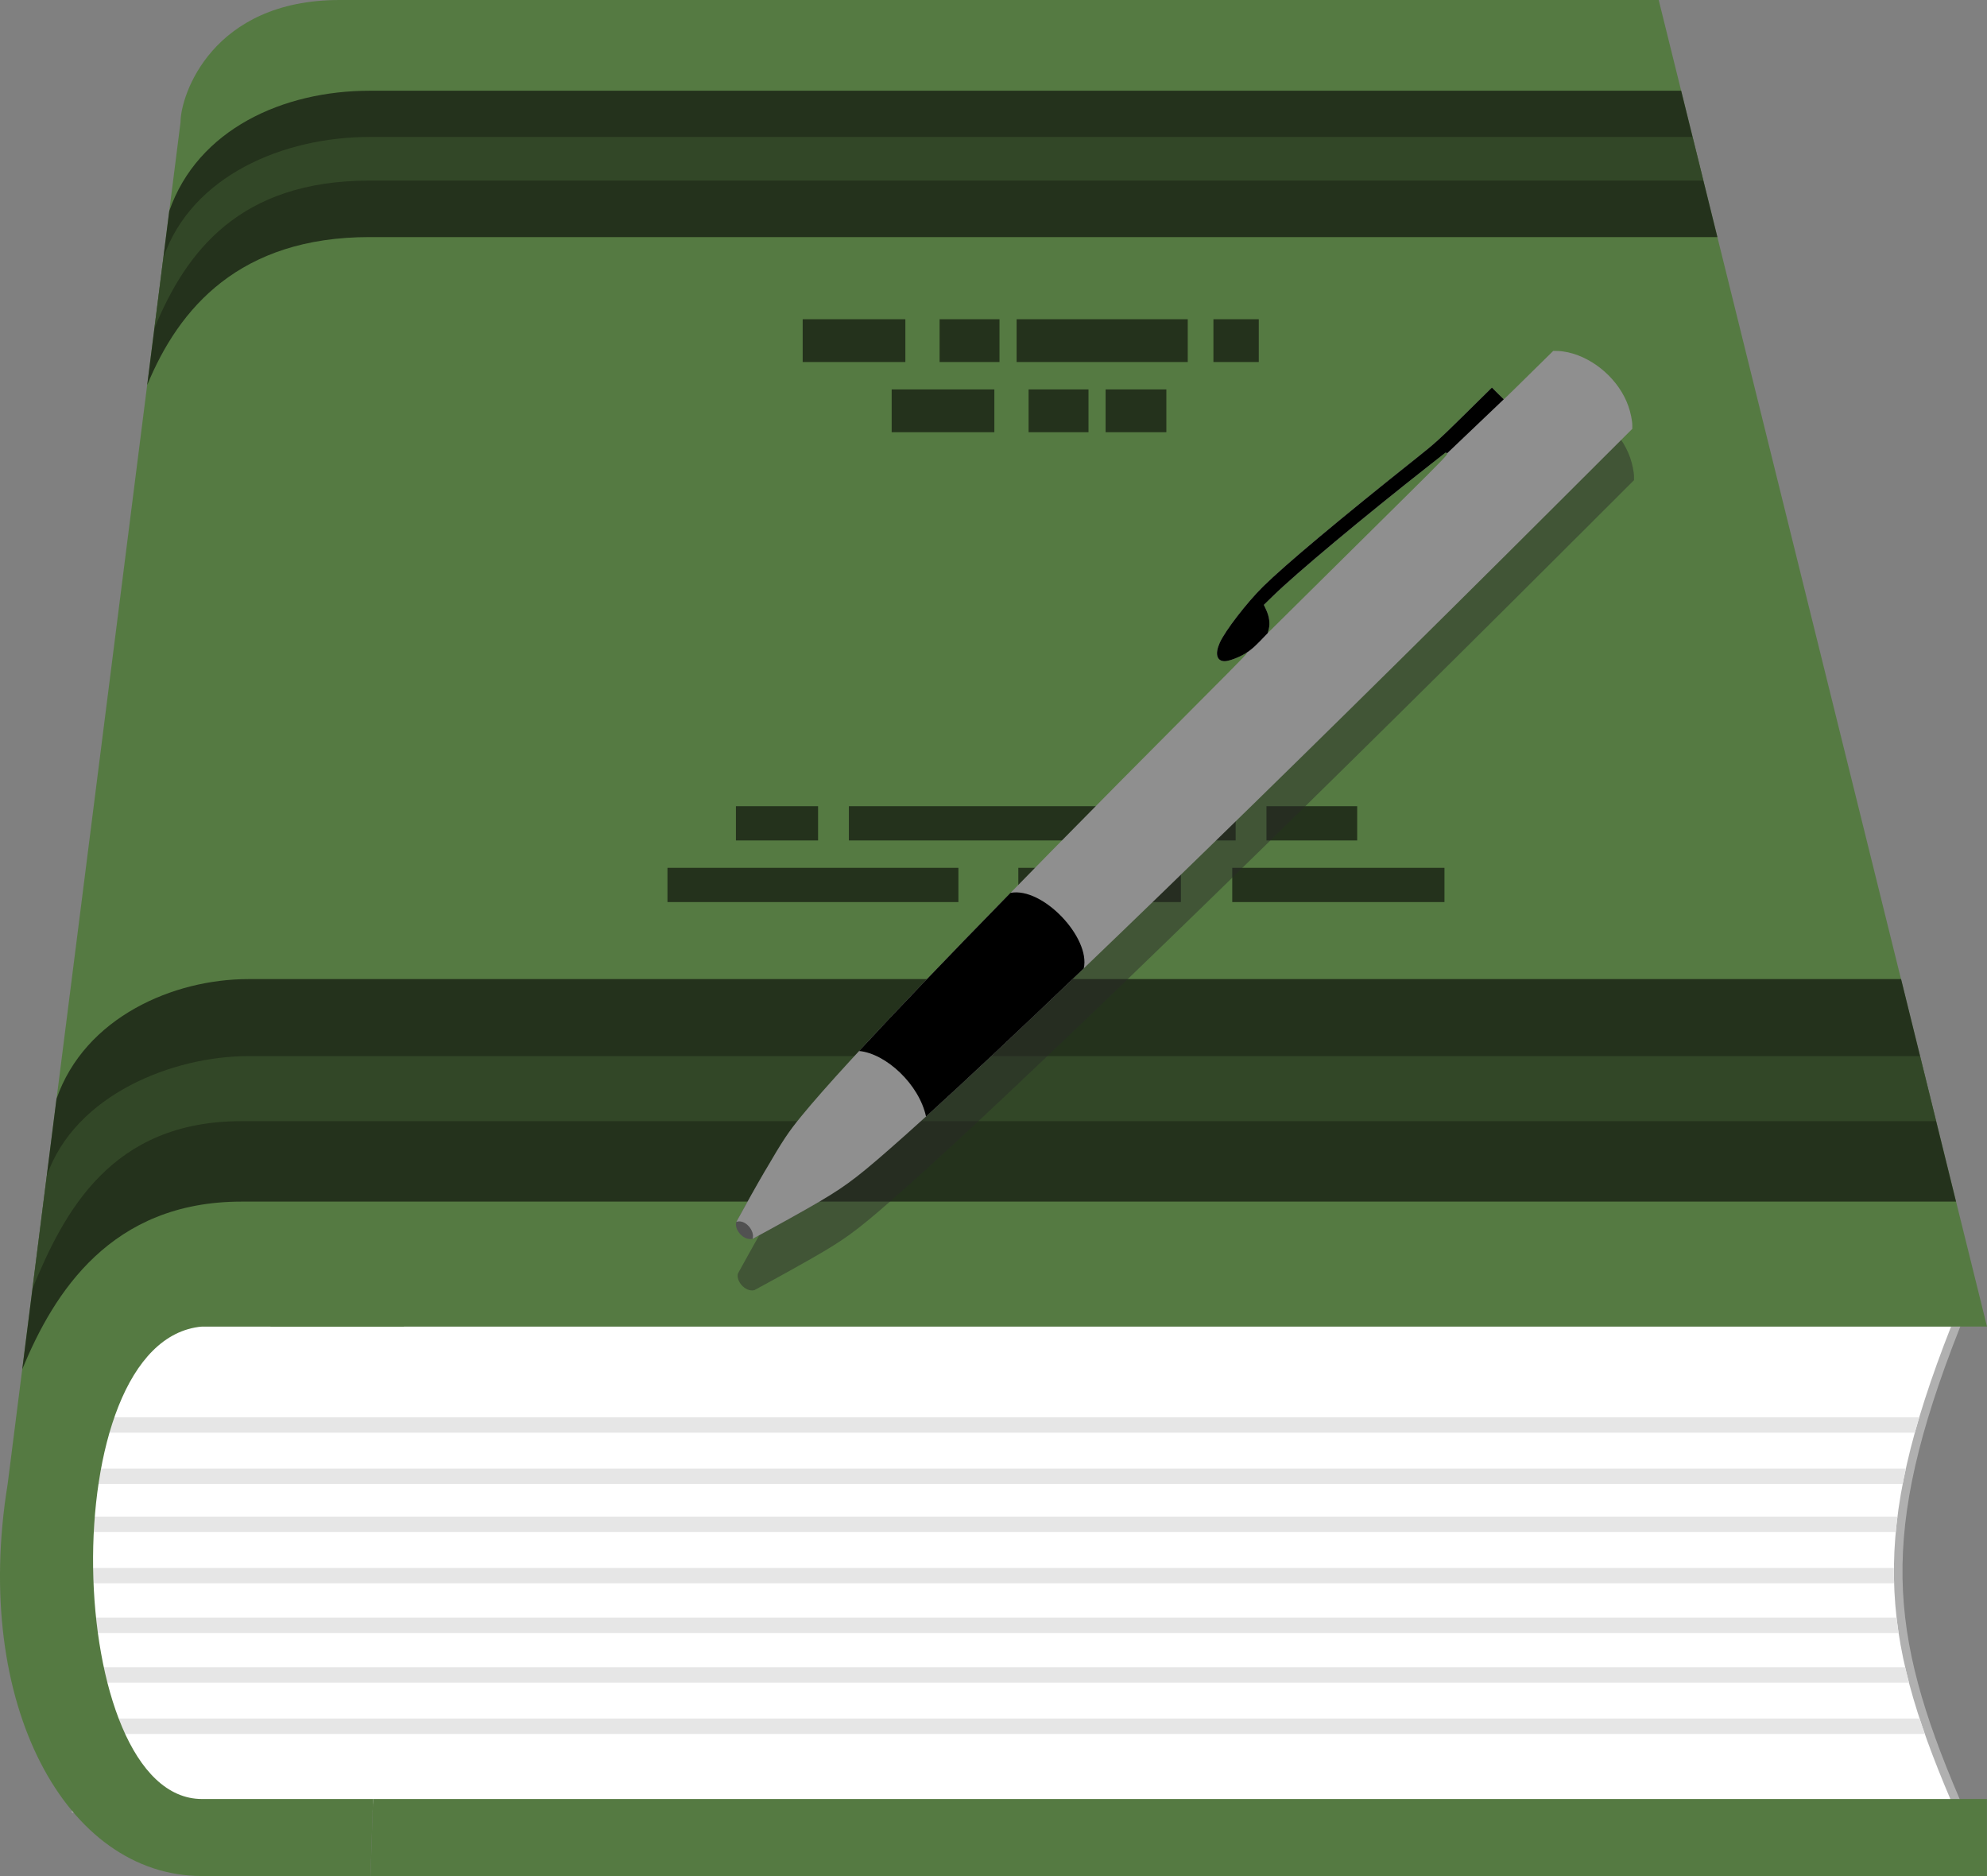 <svg width="1161" height="1096" viewBox="0 0 1161 1096" fill="none" xmlns="http://www.w3.org/2000/svg">
<rect x="0" y="0" width="1161" height="1096" fill="#808080" stroke="none"/>
<path d="M47 772.5H44.5V775V1054V1056.5L47.005 1056.5L1140 1054.5L1143.78 1054.49L1142.3 1051.02C1121.55 1002.42 1109.85 963.581 1109.15 922.015C1108.44 880.439 1118.72 835.895 1142.33 775.916L1143.67 772.5H1140H47Z" fill="white" stroke="#B0B0B0" stroke-width="5"/>
<path fill-rule="evenodd" clip-rule="evenodd" d="M46.972 837V828H1121.39C1120.48 831.038 1119.62 834.037 1118.79 837H46.972ZM46.972 867V858H1113.55C1112.88 861.035 1112.26 864.034 1111.69 867H46.972ZM46.972 895V886H1108.65C1108.27 889.028 1107.94 892.027 1107.67 895H46.972ZM46.972 925V916H1106.59C1106.57 919.016 1106.6 922.015 1106.69 925H46.972ZM46.972 954V945H1108.12C1108.47 948.002 1108.87 951 1109.32 954H46.972ZM46.972 983V974H1113.14C1113.83 976.987 1114.57 979.985 1115.36 983H46.972ZM46.972 1013V1004H1121.58C1122.55 1006.97 1123.57 1009.97 1124.64 1013H46.972Z" fill="#E6E6E6"/>
<path d="M217.971 1051H1160.97V1096H216.471L217.971 1051Z" fill="#557A42"/>
<path d="M208.936 0H969.178L1161 775H158L208.936 0Z" fill="#557A42"/>
<path d="M105.471 71.5C105.471 55.5 123.971 -1.55568e-05 198.471 0H282.971L235.971 775H117.971C29.471 783 36.966 1051 118 1051H218L216.471 1096H117.971C38.971 1096 -16.529 996 4.471 867L105.471 71.5Z" fill="#557A42"/>
<path d="M1110.8 572H145C101.5 572 49.606 594.194 33 642L13 799.99C31.471 754.99 65 702 141 702H1142.9L1110.8 572Z" fill="#24321C"/>
<path opacity="0.3" d="M1121.95 617H145C101.5 617 43.906 639.194 27.3 687L18.9 753C37.371 708 65 655 141 655H1131.31L1121.95 617Z" fill="#557A42"/>
<path d="M982.299 53.01H216C165.5 53.01 115.5 75.5 98.894 123.306L86 225C104.471 180 140 138.5 216 138.5H1003.46L982.299 53.01Z" fill="#24321C"/>
<path opacity="0.3" d="M989 80.01H216C165.5 80.01 112.056 102.694 95.45 150.5L90.15 192C108.621 147 140 105.5 216 105.5H995.291L989 80.01Z" fill="#557A42"/>
<path d="M390 517H844" stroke="#24321C" stroke-width="20" stroke-miterlimit="1.414" stroke-dasharray="170 35 95 30"/>
<path d="M430 481H793" stroke="#24321C" stroke-width="20" stroke-dasharray="48 18 156 22"/>
<path fill-rule="evenodd" clip-rule="evenodd" d="M744.737 378.21C758.542 364.741 797.062 332.557 836.841 301.297L837.26 300.968C841.571 297.584 845.241 294.703 845.485 294.499C845.779 294.29 846.198 294.415 846.534 294.835C847.079 295.464 844.52 298.108 822.491 319.927C808.937 333.354 785.229 356.81 769.788 372.084L741.716 399.861L742.346 397.469C743.185 394.28 742.597 390.084 740.793 386.224L739.45 383.371L744.737 378.21Z" fill="#292929" fill-opacity="0.45"/>
<path fill-rule="evenodd" clip-rule="evenodd" d="M480.805 731.388C471.844 736.695 454.503 746.314 440.75 753.735C435.25 755 429.75 748 431.25 743.848C436.808 733.699 443.469 721.819 448.327 713.513C458.398 696.225 461.671 691.316 469.056 682.294C496.246 649.02 571.02 571.184 702.105 439.639C730.345 411.358 731.562 410.016 728.415 411.904C724.554 414.212 719.016 416.268 716.582 416.268C711.966 416.268 710.791 412.03 713.687 405.568C716.708 398.686 729.548 382.028 739.031 372.671C751.913 359.999 784.013 333.103 828.659 297.604C839.485 289.003 841.667 287.031 856.563 272.386L872.717 256.442L876.158 259.882L879.641 263.281L881.193 261.854C882.075 261.057 888.579 254.679 895.67 247.672L908.552 235L911.195 235.042C912.664 235.042 915.349 235.42 917.238 235.839C932.805 239.364 947.198 252.204 952.485 267.351C953.785 271.044 954.75 275.869 954.75 278.555V280.527L912.244 322.948C741.087 493.768 593.721 636.474 529.899 693.246C503.925 716.324 496.666 721.989 480.805 731.388ZM744.737 378.21C758.542 364.741 797.062 332.557 836.841 301.297L837.26 300.968C841.571 297.584 845.241 294.703 845.485 294.499C845.779 294.29 846.198 294.415 846.534 294.835C847.079 295.464 844.52 298.108 822.491 319.927C808.937 333.354 785.229 356.81 769.788 372.084L741.716 399.861L742.346 397.469C743.185 394.28 742.597 390.084 740.793 386.224L739.45 383.371L744.737 378.21Z" fill="#292929" fill-opacity="0.45"/>
<path fill-rule="evenodd" clip-rule="evenodd" d="M479.805 701.388L447.327 683.513C442.468 691.819 435.808 703.699 430.25 713.848C428.75 718 434.25 725 439.75 723.735C453.503 716.314 470.843 706.695 479.805 701.388Z" fill="#515151"/>
<path fill-rule="evenodd" clip-rule="evenodd" d="M951.485 237.351C946.198 222.204 931.805 209.364 916.238 205.839C914.349 205.42 911.664 205.042 910.195 205.042L907.552 205L894.67 217.672C887.579 224.679 881.075 231.057 880.193 231.854L878.641 233.281L875.158 229.882L871.717 226.442L855.563 242.386C840.667 257.031 838.485 259.003 827.659 267.604C783.013 303.103 750.913 329.999 738.031 342.671C728.548 352.028 715.708 368.686 712.687 375.568C709.791 382.03 710.966 386.268 715.582 386.268C718.016 386.268 723.554 384.212 727.415 381.904C730.562 380.016 729.345 381.358 701.105 409.639C570.02 541.184 495.246 619.02 468.056 652.294C460.671 661.316 457.398 666.225 447.327 683.513C442.469 691.819 435.808 703.699 430.25 713.848C435.25 712 441.25 719 439.75 723.735C453.503 716.314 470.844 706.695 479.805 701.388C495.666 691.989 502.925 686.324 528.899 663.246C592.721 606.474 740.087 463.768 911.244 292.948L953.75 250.527V248.555C953.75 245.869 952.785 241.044 951.485 237.351ZM743.737 348.21C757.542 334.741 796.062 302.557 835.841 271.297L836.26 270.968C840.571 267.584 844.241 264.703 844.485 264.499C844.779 264.29 845.198 264.415 845.534 264.835C846.079 265.464 843.52 268.108 821.491 289.927C807.937 303.354 784.229 326.81 768.788 342.084L740.716 369.861L741.346 367.469C742.185 364.28 741.597 360.084 739.793 356.224L738.45 353.371L743.737 348.21Z" fill="#8F8F8F"/>
<path fill-rule="evenodd" clip-rule="evenodd" d="M727.415 381.904C727.445 381.886 727.474 381.868 727.503 381.851C731.651 379.361 734.618 376.251 739.106 371.547C739.621 371.006 740.157 370.445 740.716 369.861L741.346 367.469C742.185 364.28 741.598 360.084 739.793 356.224L738.451 353.371L743.738 348.21C757.543 334.741 796.063 302.557 835.841 271.297L836.26 270.968C840.571 267.584 844.241 264.703 844.485 264.499C844.779 264.29 845.198 264.415 845.534 264.835L878.641 233.281L875.158 229.882L871.718 226.442L855.563 242.386C840.667 257.031 838.485 259.003 827.659 267.604C783.013 303.103 750.913 329.999 738.031 342.671C728.548 352.028 715.708 368.686 712.687 375.568C709.791 382.03 710.966 386.268 715.582 386.268C718.016 386.268 723.555 384.212 727.415 381.904Z" fill="black"/>
<path fill-rule="evenodd" clip-rule="evenodd" d="M501.967 614C523.447 590.766 552.744 560.17 590.398 521.644C609.251 518 637.279 547.796 633.251 565.735C595.746 601.661 564.385 631.129 541.075 652.294C537.034 633.5 517.751 615.5 501.967 614Z" fill="black"/>
<path d="M469 199L735.5 199M521 240H681.5" stroke="#24321C" stroke-width="25" stroke-dasharray="60 20 35 10 100 15"/>
</svg>
